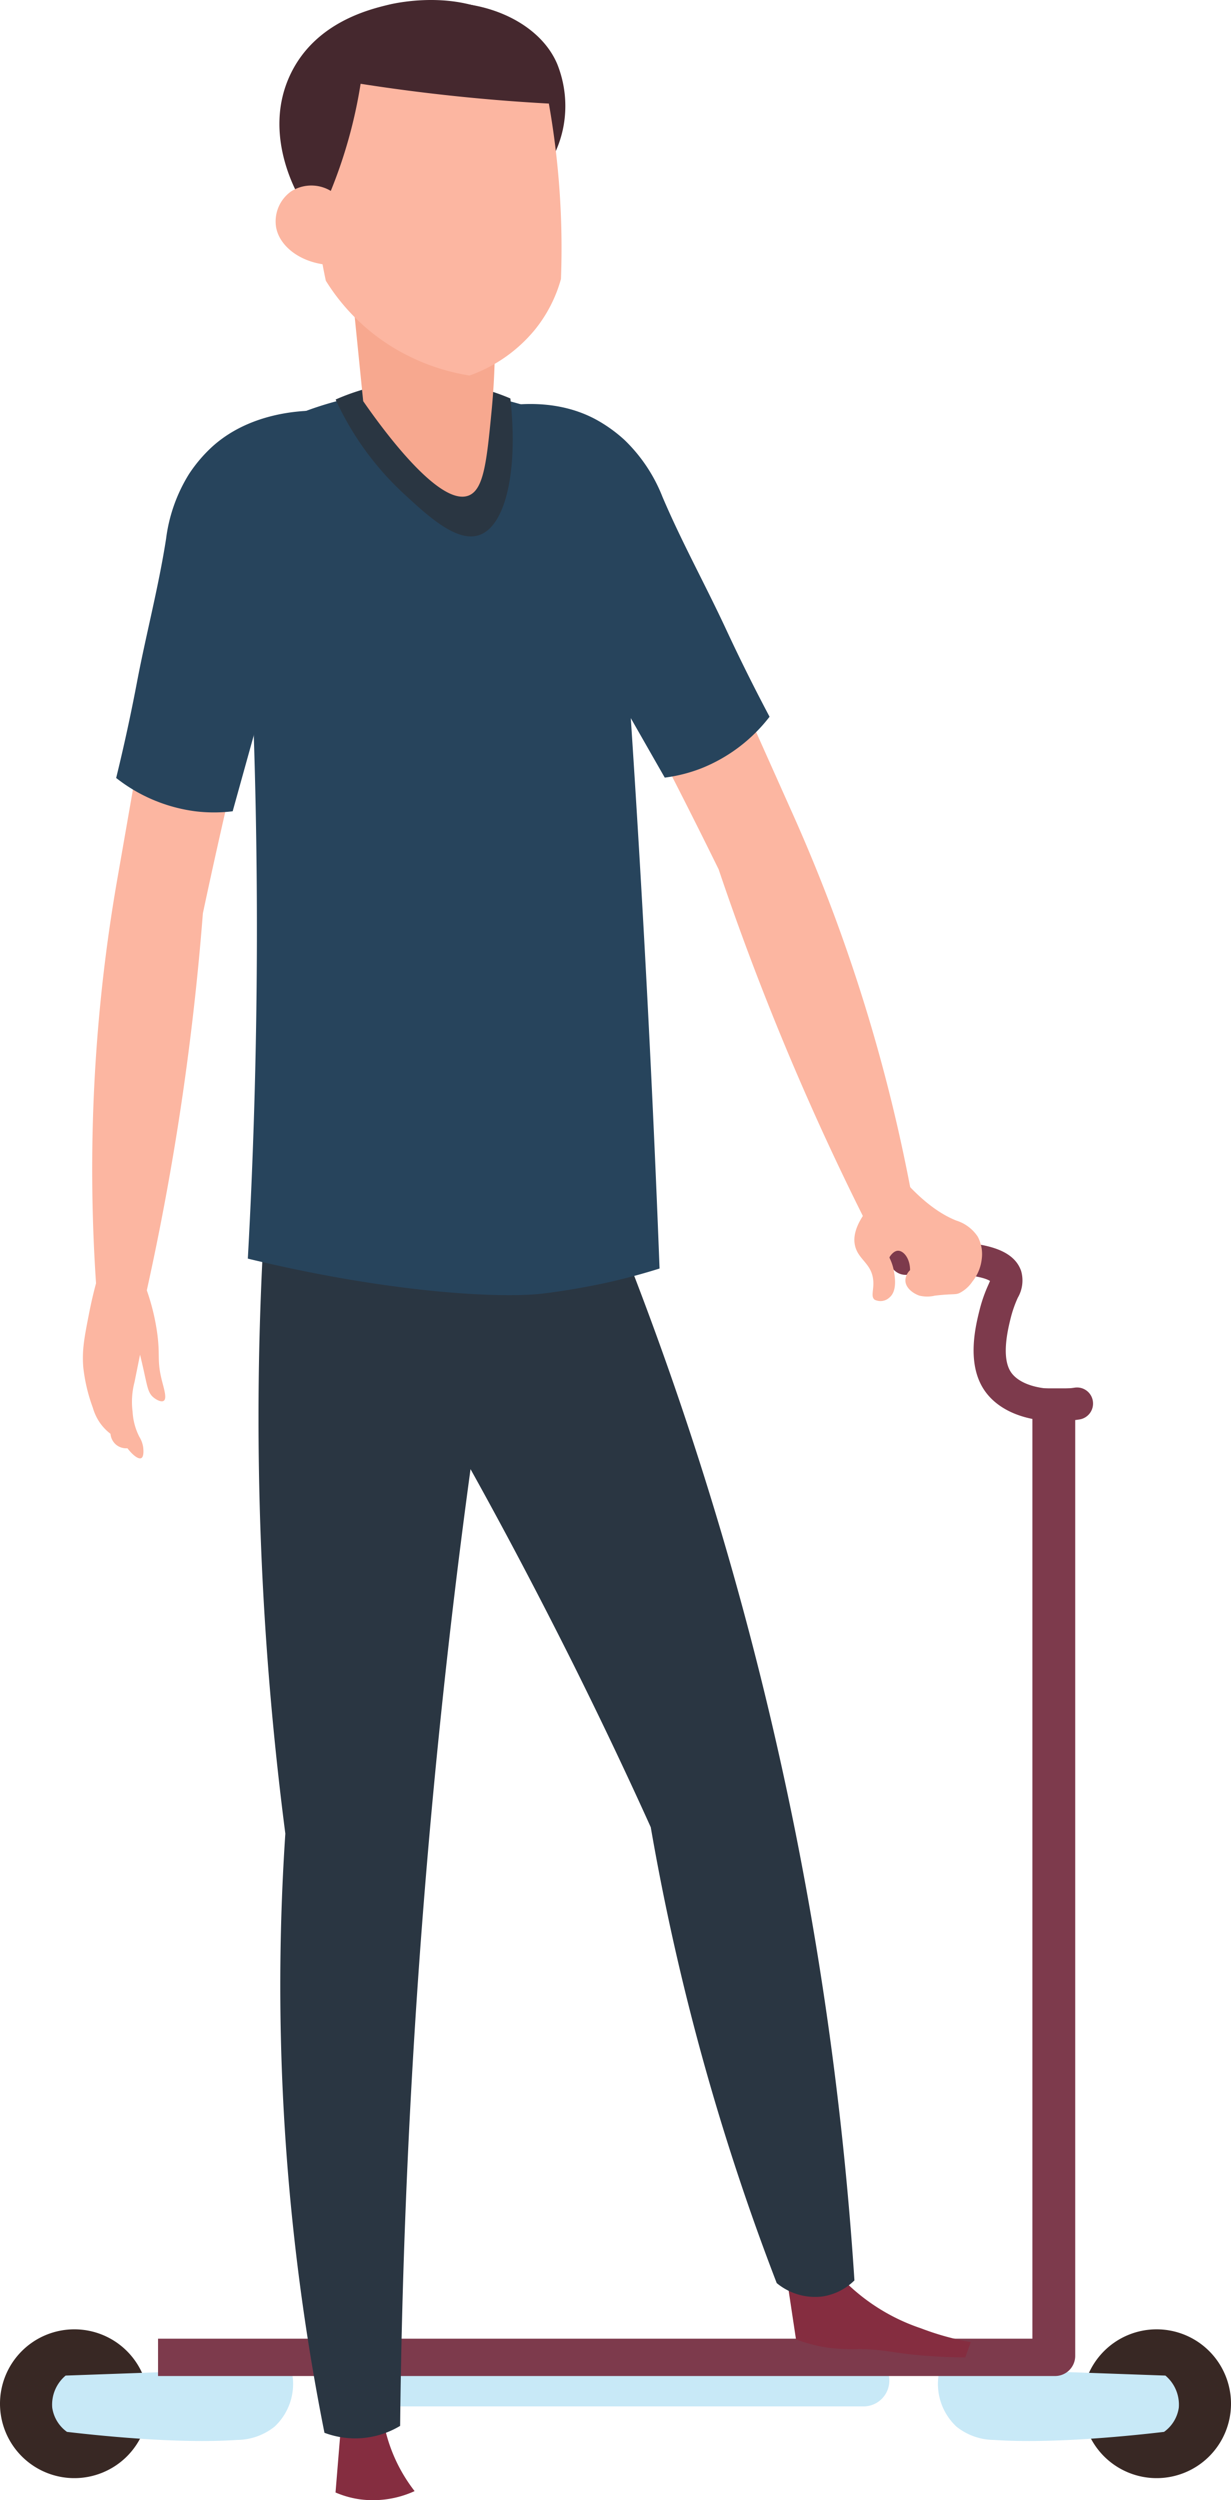 <svg xmlns="http://www.w3.org/2000/svg" width="199.06" height="404.123" viewBox="0 0 199.06 404.123">
  <g id="Group_1178" data-name="Group 1178" transform="translate(0.004 0)">
    <path id="Path_2958" data-name="Path 2958" d="M-956.03,556.026h-81.2a4.172,4.172,0,0,1-4.172-4.175h0a4.172,4.172,0,0,1,4.172-4.172h81.2a4.174,4.174,0,0,1,4.175,4.173h0A4.175,4.175,0,0,1-956.03,556.026Z" transform="translate(1095.662 -167.061)" fill="#c8e9f7"/>
    <path id="Path_2959" data-name="Path 2959" d="M-979.984,558.433a12.027,12.027,0,0,1-12.027,12.027,12.03,12.03,0,0,1-12.027-12.027,12.028,12.028,0,0,1,12.026-12.027,12.026,12.026,0,0,1,12.028,12.03Z" transform="translate(1179.04 -169.901)" fill="#382824"/>
    <path id="Path_2960" data-name="Path 2960" d="M-974.716,558.719c-4.382.514-17.675,1.974-27.521,1.3a9.8,9.8,0,0,1-6.065-2.165,9.456,9.456,0,0,1-2.6-9.536l36.407,1.3a6.13,6.13,0,0,1,2.165,5.2A5.843,5.843,0,0,1-974.716,558.719Z" transform="translate(1162.944 -165.637)" fill="#c8e9f7"/>
    <path id="Path_2961" data-name="Path 2961" d="M-1058.2,558.433a12.027,12.027,0,0,0,12.027,12.027,12.03,12.03,0,0,0,12.027-12.027,12.027,12.027,0,0,0-12.027-12.027,12.025,12.025,0,0,0-12.027,12.029Z" transform="translate(1058.196 -169.901)" fill="#382824"/>
    <path id="Path_2962" data-name="Path 2962" d="M-1053.17,558.719c4.381.514,17.678,1.974,27.521,1.3a9.8,9.8,0,0,0,6.068-2.165,9.456,9.456,0,0,0,2.6-9.536l-36.407,1.3a6.12,6.12,0,0,0-2.165,5.2,5.84,5.84,0,0,0,2.383,3.9Z" transform="translate(1063.997 -165.637)" fill="#c8e9f7"/>
    <path id="Path_2963" data-name="Path 2963" d="M-908.9,499.336V652.947h-141.387v6.036H-905.23a3.256,3.256,0,0,0,3.257-3.257V499.336Z" transform="translate(1075.839 -274.93)" fill="#7d3a4c"/>
    <path id="Path_2964" data-name="Path 2964" d="M-1017.91,455.262a17.939,17.939,0,0,0,1.848-5.215,18.212,18.212,0,0,0-1.008-10.091c-2.546-6.046-10.24-10.2-19.178-9.927Q-1027.07,442.645-1017.91,455.262Z" transform="translate(1107.174 -429.605)" fill="#45282e"/>
    <path id="Path_2965" data-name="Path 2965" d="M-1024.86,451.127a41.7,41.7,0,0,1,5.649,6.889,41.675,41.675,0,0,1,4.6,9.435l20.735,46.37c2.333,5.2,4.6,10.683,6.757,16.46a273.876,273.876,0,0,1,13.21,48.858,5.243,5.243,0,0,1-2.944,2.5,5.445,5.445,0,0,1-4.676-.8c-4.485-8.873-8.98-18.512-13.319-28.9-4.207-10.075-7.807-19.753-10.9-28.917-7.112-14.47-12.948-25.515-17.035-33.053-3.412-6.294-6.3-11.423-6.77-18.887a37.437,37.437,0,0,1,4.7-19.955Z" transform="translate(1121.954 -382.5)" fill="#fcb6a1"/>
    <path id="Path_2966" data-name="Path 2966" d="M-1004.96,510.487A24.989,24.989,0,0,0-999.086,509a26.166,26.166,0,0,0,11.074-8.353c-3.135-5.917-5.5-10.831-7.054-14.179-3.332-7.161-7.167-14.085-10.259-21.353a25.877,25.877,0,0,0-6.143-9.206,23.51,23.51,0,0,0-4.66-3.331c-7.2-3.862-15.148-2.23-17.753-1.587a78.187,78.187,0,0,1,7.988,12.382,78.438,78.438,0,0,1,7.859,24.216Q-1011.5,499.041-1004.96,510.487Z" transform="translate(1112.451 -384.794)" fill="#27445c"/>
    <path id="Path_2967" data-name="Path 2967" d="M-1051.71,493.843c-.365,1.293-.85,3.16-1.3,5.438-.8,4.062-1.2,6.094-.976,8.9a27.278,27.278,0,0,0,1.547,6.547,8.234,8.234,0,0,0,1.131,2.414,7.972,7.972,0,0,0,1.723,1.8,2.583,2.583,0,0,0,.911,1.768,2.569,2.569,0,0,0,1.829.569c.885,1.154,1.793,1.819,2.239,1.593.51-.265.316-1.68.3-1.8a4.452,4.452,0,0,0-.627-1.671,10.156,10.156,0,0,1-1.079-4.042,12.509,12.509,0,0,1,.311-4.766l.895-4.44c.274,1.144.491,2.087.636,2.75.565,2.546.692,3.425,1.493,4.123.475.41,1.3.856,1.7.582.559-.378.035-1.949-.31-3.331-.8-3.218-.249-3.832-.724-7.464a35.611,35.611,0,0,0-2.391-8.863Z" transform="translate(1067.448 -287.187)" fill="#fcb6a1"/>
    <path id="Path_2968" data-name="Path 2968" d="M-1034.78,452.56a41.483,41.483,0,0,0-3.787,8.065,41.724,41.724,0,0,0-2.146,10.276q-4.367,25.02-8.734,50.037c-.989,5.61-1.845,11.484-2.517,17.614a273.751,273.751,0,0,0-.828,50.606,5.255,5.255,0,0,0,3.464,1.7,5.441,5.441,0,0,0,4.336-1.929c2.172-9.7,4.169-20.147,5.829-31.286,1.606-10.8,2.724-21.062,3.474-30.707,3.348-15.772,6.3-27.909,8.414-36.22,1.764-6.938,3.3-12.618,1.932-19.97a37.466,37.466,0,0,0-9.437-18.186Z" transform="translate(1068.492 -379.302)" fill="#fcb6a1"/>
    <path id="Path_2969" data-name="Path 2969" d="M-1018.92,544.778q.9,5.943,1.794,11.888a24.9,24.9,0,0,0,5.16,1.348,33.3,33.3,0,0,0,5.157.223c4.6.084,5.309.708,11.216,1.121,1.347.094,3.357.207,5.833.226.3-.824.6-1.645.9-2.469a43.612,43.612,0,0,1-8.075-2.242,31.768,31.768,0,0,1-12.111-7.4,26.97,26.97,0,0,1-3.813-4.934Q-1015.89,543.655-1018.92,544.778Z" transform="translate(1145.838 -178.539)" fill="#852d40"/>
    <path id="Path_2970" data-name="Path 2970" d="M-1040.51,551.166q-.451,5.492-.9,10.99a15.312,15.312,0,0,0,4.039,1.121,16.144,16.144,0,0,0,8.748-1.344,25.959,25.959,0,0,1-2.692-4.262,25.954,25.954,0,0,1-2.242-6.5Z" transform="translate(1095.662 -159.28)" fill="#852d40"/>
    <path id="Path_2971" data-name="Path 2971" d="M-958.425,588.048A553.006,553.006,0,0,0-986.6,492.7c-7.3-.556-15.064-.9-23.252-.934a324.708,324.708,0,0,0-33.38,1.577c.026.821.055,1.641.081,2.459-.485-.31-.97-.624-1.454-.934q-.378,7.542-.546,15.317a523.477,523.477,0,0,0,4.226,78.03,369.682,369.682,0,0,0,.459,55.207,369.645,369.645,0,0,0,5.868,41.639,14.133,14.133,0,0,0,6.152.853,14.148,14.148,0,0,0,6.085-1.971c.245-22.16,1.1-45.358,2.717-69.5,2.013-29.954,5.012-58.381,8.667-85.142q8.323,14.953,16.577,31.447,6.728,13.5,12.567,26.435c1.57,9.061,3.557,18.625,6.068,28.607a390.111,390.111,0,0,0,14.3,45.074,9.74,9.74,0,0,0,7.367,2.168,9.4,9.4,0,0,0,5.2-2.6A552.3,552.3,0,0,0-958.425,588.048Z" transform="translate(1087.061 -291.832)" fill="#2a3642"/>
    <path id="Path_2972" data-name="Path 2972" d="M-1046.32,458.4a55.384,55.384,0,0,1,21.485-8.34c19.242-3.06,34.242,5.267,38.9,8.107q1.7,21.332,3.154,43.067,3.049,45.9,4.731,90.183c-2.708.85-5.645,1.651-8.8,2.346,0,0-5.015,1.1-10.121,1.706-6.828.8-24.649-.084-47.659-5.652q.407-7.314.7-14.719a969.05,969.05,0,0,0-2.385-116.7Z" transform="translate(1084.7 -386.376)" fill="#27445c"/>
    <path id="Path_2973" data-name="Path 2973" d="M-1041.4,451.963a47.886,47.886,0,0,0,10.906,15.113c3.968,3.674,8.608,7.965,12.221,6.831,4.368-1.367,6.423-10.415,5.131-22.118a35.588,35.588,0,0,0-13.672-2.85A35.526,35.526,0,0,0-1041.4,451.963Z" transform="translate(1095.665 -387.385)" fill="#2a3642"/>
    <path id="Path_2974" data-name="Path 2974" d="M-1038.55,464.566q-1.067-10.576-2.133-21.159,11.58,1.774,23.159,3.551a116.214,116.214,0,0,1-.262,19.184c-.792,8.221-1.27,12.686-3.681,13.669C-1026.35,481.8-1036.05,468.175-1038.55,464.566Z" transform="translate(1097.276 -399.726)" fill="#f7a88f"/>
    <path id="Path_2975" data-name="Path 2975" d="M-1005.16,437.526a133.97,133.97,0,0,1,2.53,20.209c.2,4.052.2,7.894.064,11.487a22.587,22.587,0,0,1-4.294,8.292,24.1,24.1,0,0,1-10.495,7.313,34.282,34.282,0,0,1-12.2-4.44A33.016,33.016,0,0,1-1040.59,469.5a83.665,83.665,0,0,1-1.613-10.88,84.079,84.079,0,0,1,.921-20.874,33.645,33.645,0,0,1,12.886-4.886,35.7,35.7,0,0,1,23.236,4.666Z" transform="translate(1093.273 -424.126)" fill="#fcb6a1"/>
    <path id="Path_2976" data-name="Path 2976" d="M-1033.54,515.193a24.845,24.845,0,0,1-6.056,0,26.151,26.151,0,0,1-12.786-5.383c1.59-6.5,2.675-11.846,3.364-15.475,1.474-7.758,3.5-15.413,4.712-23.217a25.931,25.931,0,0,1,3.7-10.431,23.534,23.534,0,0,1,3.7-4.372c6.033-5.506,14.137-5.875,16.822-5.887a77.882,77.882,0,0,0-4.711,13.963,78.456,78.456,0,0,0-1.68,25.4Q-1030.01,502.491-1033.54,515.193Z" transform="translate(1071.162 -384.06)" fill="#27445c"/>
    <path id="Path_2977" data-name="Path 2977" d="M-1000.64,446.631a12.655,12.655,0,0,0-.171-4.375,14.59,14.59,0,0,0-5.383-8.075c-7.729-6.424-19.2-3.81-20.354-3.532-3.186.772-11.788,2.86-15.814,11.1-4.921,10.085,1.457,20.254,1.852,20.861l3.364,1.008c.937-2.055,1.848-4.3,2.692-6.728a78.121,78.121,0,0,0,3.367-13.458c4,.624,8.153,1.193,12.447,1.68C-1012.38,445.829-1006.37,446.32-1000.64,446.631Z" transform="translate(1089.396 -429.889)" fill="#45282e"/>
    <path id="Path_2978" data-name="Path 2978" d="M-1035.21,440.222a6.1,6.1,0,0,0-6.7-.1,5.948,5.948,0,0,0-2.452,5.606c.436,3.228,4.049,6.075,8.938,6.308Q-1035.32,446.129-1035.21,440.222Z" transform="translate(1088.977 -409.182)" fill="#fcb6a1"/>
    <g id="Group_1177" data-name="Group 1177" transform="translate(143.806 200.689)">
      <path id="Path_2979" data-name="Path 2979" d="M-986.638,521.026c-5.448,0-9.862-1.945-11.946-5.409-2.585-4.3-1.131-10.111-.511-12.589a23.694,23.694,0,0,1,1.409-4.036c.094-.21.2-.449.271-.637-.533-.343-3.183-1.6-13.52-.986a2.636,2.636,0,0,1-2.753-2.443,2.6,2.6,0,0,1,2.443-2.75c11.879-.711,17.514.659,18.865,4.563a5.551,5.551,0,0,1-.539,4.33,19.113,19.113,0,0,0-1.131,3.222c-.423,1.693-1.551,6.194-.077,8.647,1.39,2.307,5.571,3.377,10.4,2.666a2.585,2.585,0,0,1,1.933.481,2.585,2.585,0,0,1,1.017,1.713,2.6,2.6,0,0,1-2.194,2.95,24.906,24.906,0,0,1-3.667.278Z" transform="translate(1013.692 -491.996)" fill="#7d3a4c"/>
    </g>
    <path id="Path_2980" data-name="Path 2980" d="M-1007.63,488.865c3.632,4.133,6.585,5.891,8.669,6.718a6.487,6.487,0,0,1,3.467,2.6,6.012,6.012,0,0,1,.649,3.577,7.061,7.061,0,0,1-1.518,3.684,5.577,5.577,0,0,1-2.059,1.842c-.691.33-1,.087-4.007.433a5.369,5.369,0,0,1-2.495,0c-.924-.31-2.281-1.2-2.275-2.492a2.416,2.416,0,0,1,.759-1.625c0-1.923-1.063-3.157-1.952-3.144-.74.013-1.292.9-1.405,1.086a7.835,7.835,0,0,1,.756,2.275c.159.944.53,3.17-.756,4.223a2.113,2.113,0,0,1-2.385.326c-.656-.536-.071-1.59-.216-3.141-.255-2.7-2.382-3.3-2.928-5.525-.3-1.212-.168-3.083,1.952-5.852Z" transform="translate(1153.599 -298.294)" fill="#fcb6a1"/>
  </g>
</svg>
